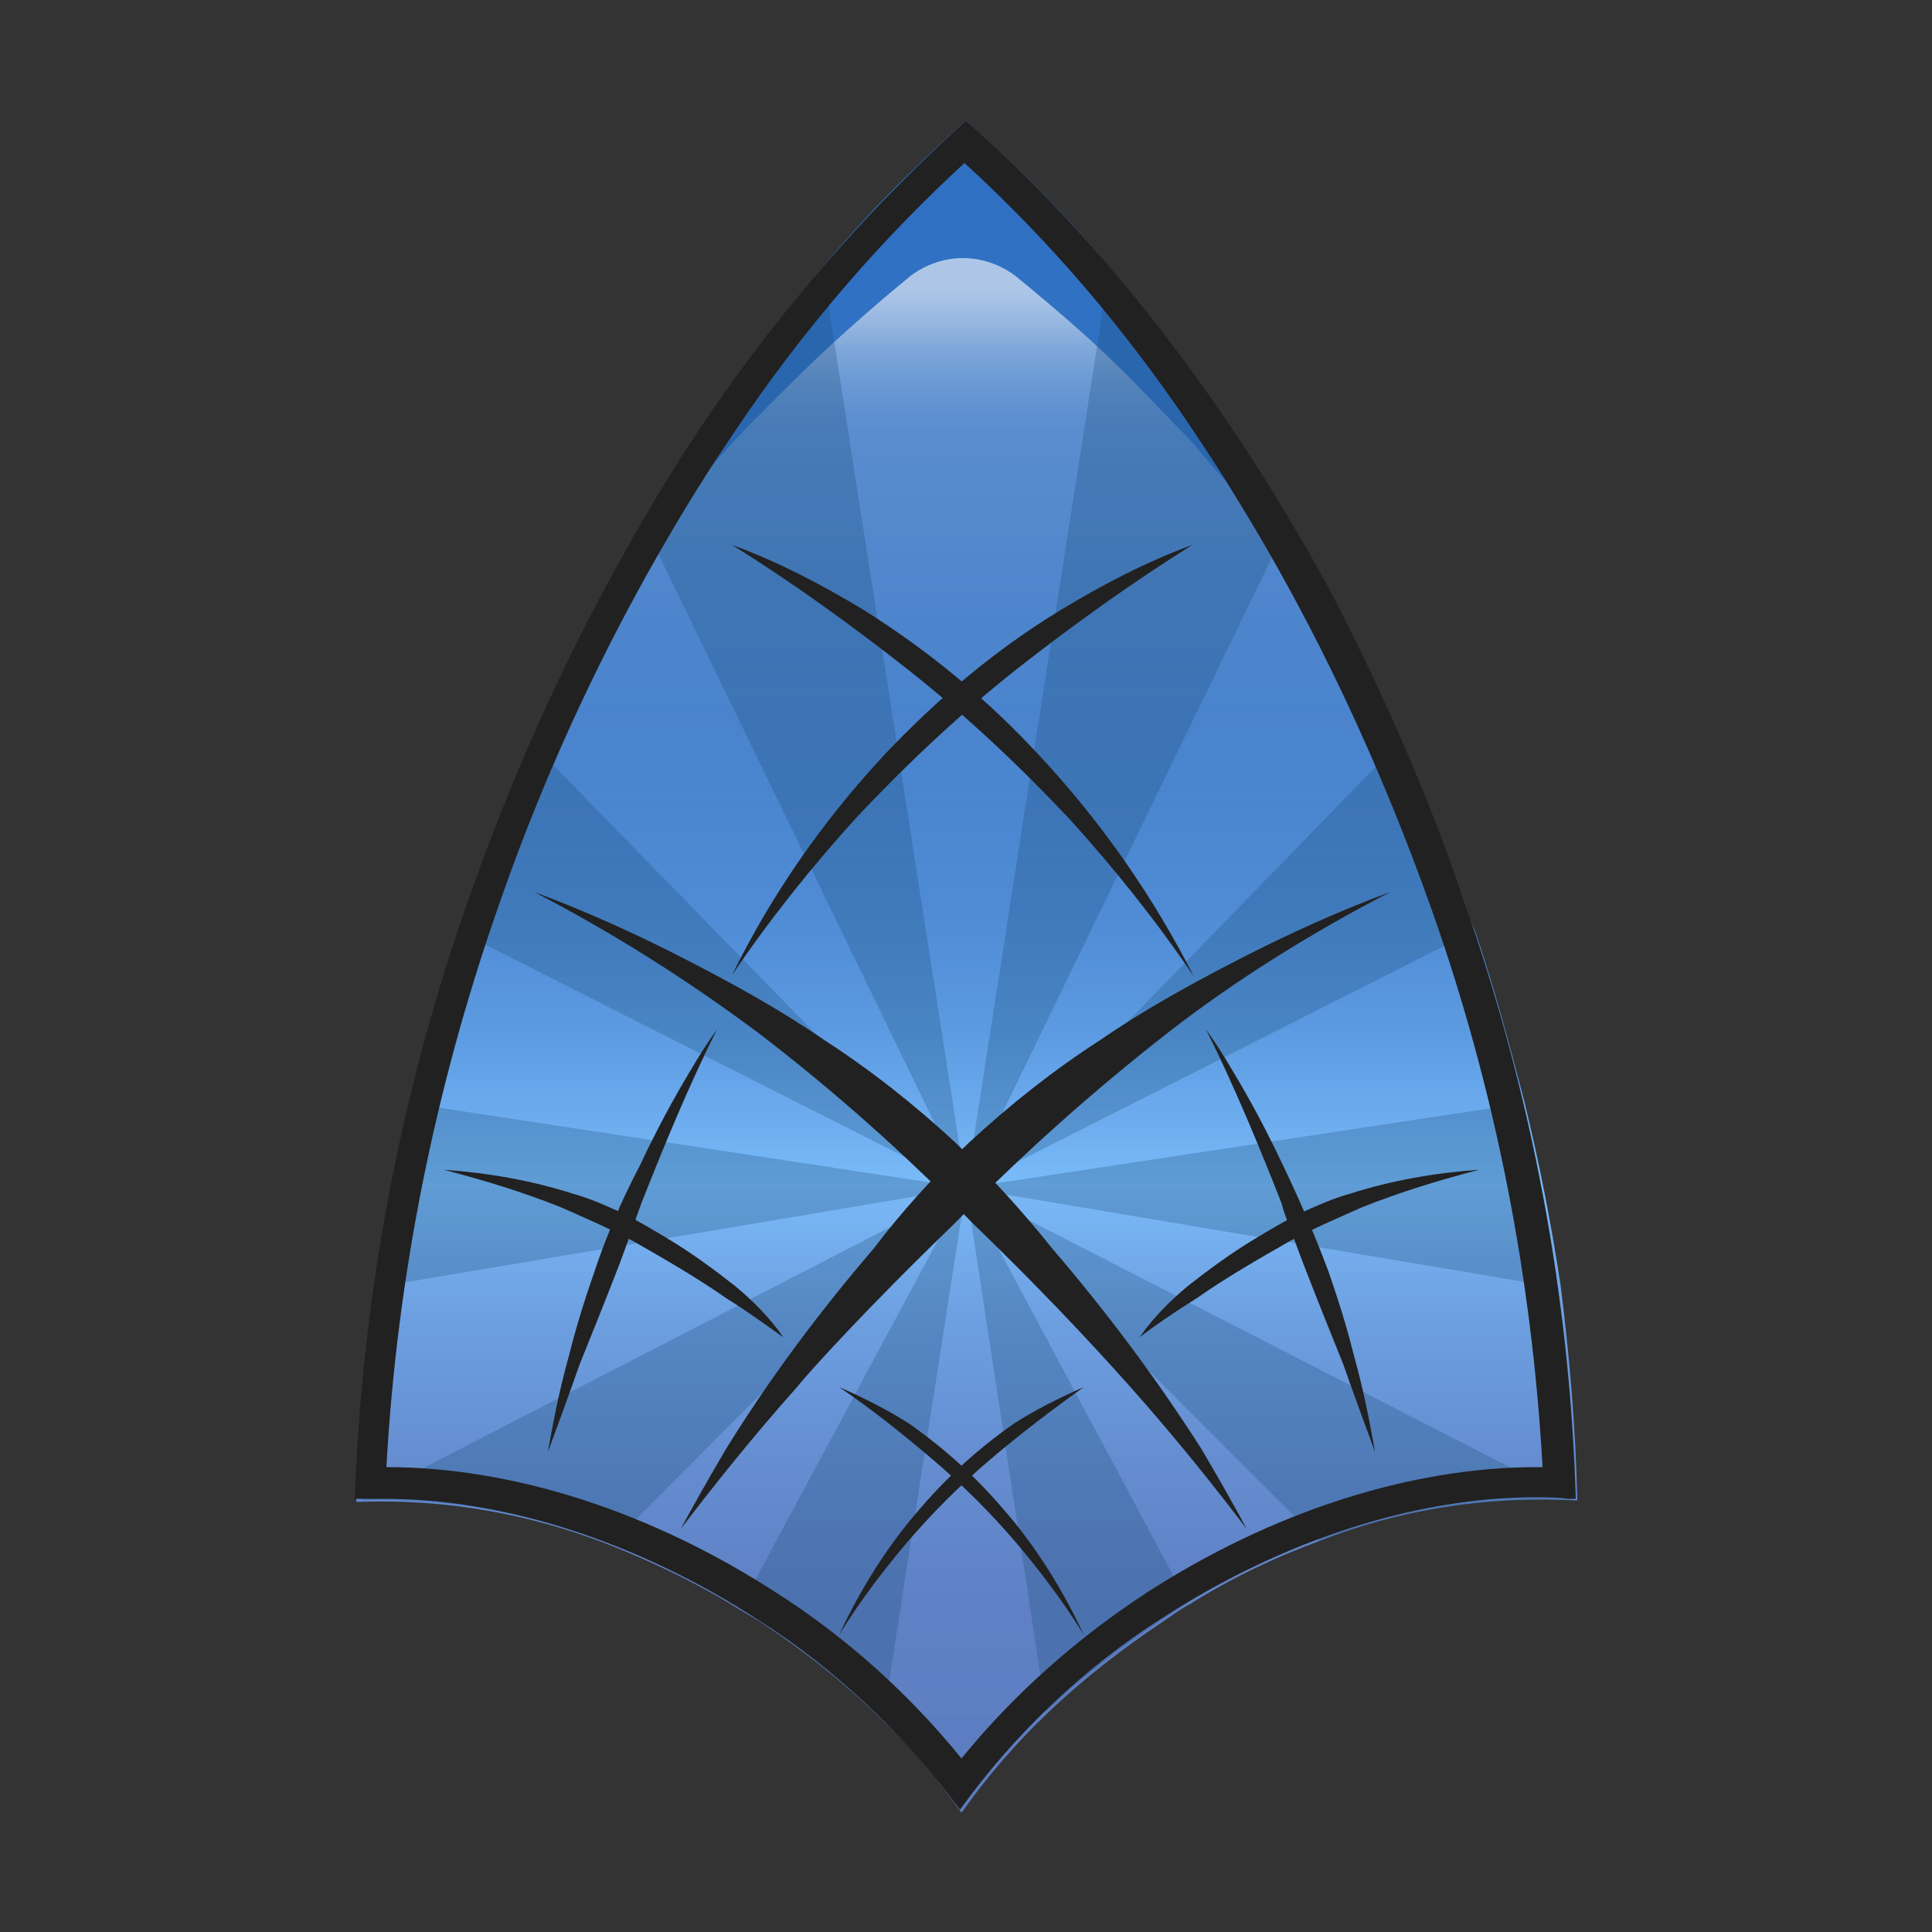 <?xml version="1.0" encoding="utf-8"?>
<!-- Generator: Adobe Illustrator 24.0.0, SVG Export Plug-In . SVG Version: 6.00 Build 0)  -->
<svg version="1.1" id="图层_1" xmlns="http://www.w3.org/2000/svg" xmlns:xlink="http://www.w3.org/1999/xlink" x="0px" y="0px"
	 viewBox="0 0 128 128" enable-background="new 0 0 128 128" xml:space="preserve">
<rect x="0" y="0" width="128" height="128" fill="#333333" stroke="none"/>
<title>synfigstudio-112</title>
<linearGradient id="SVGID_1_" gradientUnits="userSpaceOnUse" x1="64" y1="7.99" x2="64" y2="120" gradientTransform="matrix(1 0 0 -1 0 128)">
	<stop  offset="2.000000e-02" style="stop-color:#5C7CC1"/>
	<stop  offset="0.12" style="stop-color:#5E80C4"/>
	<stop  offset="0.2" style="stop-color:#638BCF"/>
	<stop  offset="0.29" style="stop-color:#6B9EE0"/>
	<stop  offset="0.37" style="stop-color:#77B8F8"/>
	<stop  offset="0.37" style="stop-color:#77B9F9"/>
	<stop  offset="0.4" style="stop-color:#6CAEF1"/>
	<stop  offset="0.46" style="stop-color:#5697E0"/>
	<stop  offset="0.53" style="stop-color:#4585D3"/>
	<stop  offset="0.61" style="stop-color:#3979CA"/>
	<stop  offset="0.72" style="stop-color:#3272C4"/>
	<stop  offset="1" style="stop-color:#3070C3"/>
</linearGradient>
<path fill="url(#SVGID_1_)" d="M104.5,99.4h-0.2c-5.8-0.3-11.6,0.6-16.9,2.7c-3,1.1-5.9,2.5-8.6,4.2c-0.6,0.3-1.1,0.7-1.7,1.1
	c-2.7,1.8-5.3,3.8-7.7,6.1c-2.1,2-4,4.2-5.7,6.6c-1.5-2.1-3.2-4.2-5.1-6c-2.5-2.5-5.3-4.7-8.3-6.7l-1.2-0.7
	c-2.7-1.7-5.6-3.1-8.6-4.3c-5.3-2.1-11-3.1-16.6-2.9h-0.3c0.2-4.7,0.6-9.4,1.3-14.1c0.6-4,1.4-8.1,2.4-12.2c0.9-3.8,2-7.6,3.3-11.4
	c0.2-0.6,0.4-1.3,0.6-1.9c1.3-3.7,2.6-7.2,4.1-10.6c2.2-5,4.6-9.8,7.4-14.5C46,28.6,50,23,54.5,17.7C57.4,14.2,60.6,11,64,8
	c3.4,3,6.6,6.2,9.5,9.7C78,23,82,28.6,85.4,34.6c2.7,4.7,5.2,9.5,7.4,14.5c1.5,3.4,2.9,7,4.2,10.6c0.2,0.6,0.4,1.3,0.7,1.9
	c1.3,3.8,2.3,7.6,3.3,11.4c1,4.1,1.8,8.2,2.4,12.2C104,90,104.4,94.7,104.5,99.4z"/>
<linearGradient id="SVGID_2_" gradientUnits="userSpaceOnUse" x1="64.015" y1="110.865" x2="64.015" y2="8" gradientTransform="matrix(1 0 0 -1 0 128)">
	<stop  offset="2.000000e-02" style="stop-color:#FFFFFF;stop-opacity:0.6"/>
	<stop  offset="4.000000e-02" style="stop-color:#FFFFFF;stop-opacity:0.5"/>
	<stop  offset="6.000000e-02" style="stop-color:#FFFFFF;stop-opacity:0.37"/>
	<stop  offset="8.000000e-02" style="stop-color:#FFFFFF;stop-opacity:0.28"/>
	<stop  offset="0.1" style="stop-color:#FFFFFF;stop-opacity:0.22"/>
	<stop  offset="0.11" style="stop-color:#FFFFFF;stop-opacity:0.2"/>
	<stop  offset="0.14" style="stop-color:#FFFFFF;stop-opacity:0.18"/>
	<stop  offset="0.29" style="stop-color:#FFFFFF;stop-opacity:0.1"/>
	<stop  offset="0.47" style="stop-color:#FFFFFF;stop-opacity:4.000000e-02"/>
	<stop  offset="0.68" style="stop-color:#FFFFFF;stop-opacity:1.000000e-02"/>
	<stop  offset="1" style="stop-color:#FFFFFF;stop-opacity:0"/>
</linearGradient>
<path fill="url(#SVGID_2_)" d="M104,99.4c-0.7,0-1.5-0.1-2.2-0.1c-7.7,0-16.5,2.7-24.7,8c-5.2,3.3-9.8,7.7-13.4,12.7
	c-3.6-5-8.2-9.3-13.4-12.7c-8.2-5.3-17-8-24.7-8c-0.5,0-1,0-1.5,0c0.6-13.2,3.1-26.2,7.4-38.6c2.7-8.1,6.2-15.8,10.3-23.3
	c1.9-2.4,3.8-4.7,5.7-6.9c1-1.2,2.1-2.3,3.2-3.4c0.5-0.5,1.1-1.1,1.6-1.6c2.5-2.5,5.2-4.9,8-7.2c2.1-1.6,4.9-1.6,7,0
	c2.8,2.3,5.5,4.6,8,7.2c1.2,1.2,2.4,2.5,3.6,3.7c1,1.2,2,2.4,3.1,3.5l0,0c2,2.3,3.8,4.7,5.7,7.2c3.5,6.7,6.5,13.6,8.9,20.8
	C100.9,73.2,103.4,86.2,104,99.4z"/>
<g opacity="0.26">
	<path fill="#134471" d="M64,78.7L42.6,34.6C46,28.6,50,23,54.5,17.7L64,78.7z"/>
	<path fill="#134471" d="M64,78.7l-33.6-17c0.2-0.6,0.4-1.3,0.6-1.9c1.3-3.7,2.6-7.2,4.2-10.6L64,78.7z"/>
	<path fill="#134471" d="M64,78.7l-39.2,6.6c0.6-4,1.4-8.1,2.4-12.2L64,78.7z"/>
	<path fill="#134471" d="M64,78.7l-23.5,23.6c-5.3-2.1-11-3.1-16.6-2.9L64,78.7z"/>
	<path fill="#134471" d="M64,78.7L58.5,114c-2.5-2.5-5.3-4.7-8.3-6.7l-1.2-0.7L64,78.7z"/>
	<path fill="#134471" d="M85.4,34.6L64,78.7l9.5-61C78,22.9,82,28.6,85.4,34.6z"/>
	<path fill="#134471" d="M97.6,61.7L64,78.7l28.8-29.6c1.5,3.4,2.9,7,4.2,10.6C97.2,60.4,97.4,61,97.6,61.7z"/>
	<path fill="#134471" d="M103.2,85.3L64,78.7l36.9-5.6C101.9,77.2,102.7,81.3,103.2,85.3z"/>
	<path fill="#134471" d="M104.3,99.4c-5.8-0.3-11.6,0.6-16.9,2.7L64,78.7L104.3,99.4z"/>
	<path fill="#134471" d="M78.7,106.2c-0.6,0.3-1.1,0.7-1.7,1.1c-2.7,1.8-5.3,3.8-7.7,6.1L64,78.7L78.7,106.2z"/>
</g>
<path fill="#212121" d="M48.5,36.1c3,1.1,5.9,2.6,8.7,4.3c4.3,2.7,8.2,5.9,11.7,9.7c4.1,4.4,7.5,9.3,10.2,14.6
	c-2.5-3.7-5.3-7.2-8.3-10.5c-3.3-3.5-6.8-6.8-10.6-9.8C56.4,41.4,52.5,38.6,48.5,36.1z"/>
<path fill="#212121" d="M79,36.1c-3,1.1-5.9,2.6-8.7,4.3C66,43,62.1,46.3,58.6,50c-4.1,4.4-7.5,9.3-10.1,14.6
	c2.5-3.7,5.3-7.2,8.3-10.5c3.3-3.5,6.8-6.8,10.6-9.8C71.1,41.4,75,38.6,79,36.1z"/>
<path fill="#212121" d="M55.6,91.9c1.6,0.7,3.2,1.5,4.6,2.4c2.3,1.6,4.4,3.5,6.2,5.6c2.2,2.5,4,5.4,5.4,8.4c-1.3-2.1-2.8-4.1-4.4-6
	c-1.7-2-3.6-3.9-5.6-5.6C59.8,95,57.8,93.4,55.6,91.9z"/>
<path fill="#212121" d="M71.8,91.9c-1.6,0.7-3.2,1.5-4.6,2.4c-2.3,1.6-4.4,3.5-6.2,5.6c-2.2,2.5-4,5.4-5.4,8.4
	c1.3-2.1,2.8-4.1,4.4-6c1.7-2,3.6-3.9,5.6-5.6C67.6,95,69.7,93.4,71.8,91.9z"/>
<path fill="#212121" d="M35.4,59.1c3.5,1.3,6.8,2.8,10.1,4.5c3.1,1.6,6.2,3.3,9.1,5.3c3.1,2,6,4.3,8.7,6.8c2.3,2.2,4.4,4.5,6.4,7
	c3.6,4.2,6.9,8.6,9.9,13.3c1.3,2.2,2.3,4,3,5.3c-1.9-2.5-4.5-5.8-7.7-9.4c-0.9-1-4.6-5.2-10.4-10.8c-4.5-4.6-9.2-8.8-14.3-12.7
	C45.5,64.9,40.6,61.8,35.4,59.1z"/>
<path fill="#212121" d="M92.1,59.1c-3.5,1.3-6.8,2.8-10.1,4.5c-3.1,1.6-6.2,3.3-9.1,5.3c-3.1,2-6,4.3-8.7,6.8
	c-2.3,2.2-4.4,4.5-6.3,7c-3.6,4.2-6.9,8.6-9.8,13.3c-1.3,2.2-2.3,4-3,5.3c1.9-2.5,4.5-5.8,7.7-9.4c0.8-1,4.6-5.2,10.4-10.8
	c4.5-4.6,9.2-8.8,14.2-12.7C81.9,64.9,86.9,61.8,92.1,59.1z"/>
<path fill="#212121" d="M29.4,77.5c2.9,0.2,5.8,0.7,8.6,1.6c1.1,0.3,2.2,0.8,3.3,1.3c1,0.5,2,1.1,3,1.7c1.5,0.9,3,2,4.4,3.1
	c1.2,1,2.3,2.1,3.2,3.4c-1-0.7-2.2-1.6-3.8-2.6c-2-1.4-4.1-2.6-6.2-3.8c-1.9-1-3.6-1.7-4.7-2.2C34.7,79,32.1,78.2,29.4,77.5z"/>
<path fill="#212121" d="M47.5,68.2c-0.5,0.7-1.1,1.6-1.8,2.8c-0.3,0.5-1.7,2.8-3.3,6.2c-1.2,2.3-2.2,4.6-3,7c-0.8,2.3-1.3,4-1.7,5.6
	c-0.7,2.5-1.1,4.7-1.4,6.4c0.7-1.9,1.4-3.8,2.1-5.8c1-2.5,1.5-3.7,2.7-6.8c0.7-1.9,1.1-3.1,1.4-3.9C44,75.9,45.6,72,47.5,68.2z"/>
<path fill="#212121" d="M98,77.5c-2.9,0.2-5.8,0.7-8.6,1.6c-1.1,0.3-2.2,0.8-3.3,1.3c-1,0.5-2,1.1-3,1.7c-1.5,0.9-3,2-4.4,3.1
	c-1.2,1-2.3,2.1-3.2,3.4c0.9-0.7,2.2-1.6,3.8-2.6c2-1.4,4.1-2.6,6.2-3.8c1.9-1,3.6-1.7,4.7-2.2C92.7,79,95.3,78.2,98,77.5z"/>
<path fill="#212121" d="M79.9,68.2c0.5,0.7,1.1,1.6,1.8,2.8c0.3,0.5,1.7,2.8,3.3,6.2c1.1,2.3,2.1,4.6,3,7c0.8,2.3,1.3,4,1.7,5.6
	c0.7,2.5,1.1,4.7,1.4,6.4c-0.7-1.9-1.4-3.8-2.1-5.8c-1-2.5-1.5-3.7-2.7-6.8c-0.7-1.9-1.2-3.1-1.4-3.9C83.4,75.9,81.8,72,79.9,68.2z"
	/>
<path fill="#212121" d="M97,59.7c-2.4-7.1-5.5-14.1-9-20.8C81.1,26.3,72.9,15.8,64,8c-9,8.1-16.6,17.7-22.5,28.4
	c-4.2,7.4-7.7,15.3-10.5,23.3c-4.5,12.8-7,26.1-7.5,39.6H24c0.5,0,1,0,1.5,0c7.7,0,16.5,2.7,24.7,8c5.2,3.3,9.7,7.6,13.4,12.6
	c3.6-5,8.2-9.4,13.4-12.7c8.2-5.3,17-8,24.7-8c0.8,0,1.5,0,2.2,0.1h0.5C104,85.9,101.5,72.5,97,59.7z M101.8,97.2
	c-8.4,0-17.6,3-25.8,8.3c-4.6,3-8.8,6.7-12.3,11c-3.5-4.3-7.6-8-12.3-11c-8.2-5.3-17.3-8.3-25.8-8.3c0.7-12.6,3.2-25,7.3-36.8
	c3.6-10.5,8.5-20.6,14.5-29.9c1-1.5,2-3,3-4.4c4-5.6,8.5-10.7,13.5-15.3c5.7,5.2,10.7,11.1,15,17.5c1,1.5,2,3,2.9,4.5l0,0
	c5.4,8.7,9.7,18,13.1,27.6c4.2,11.9,6.6,24.3,7.3,36.8H101.8z"/>
</svg>
